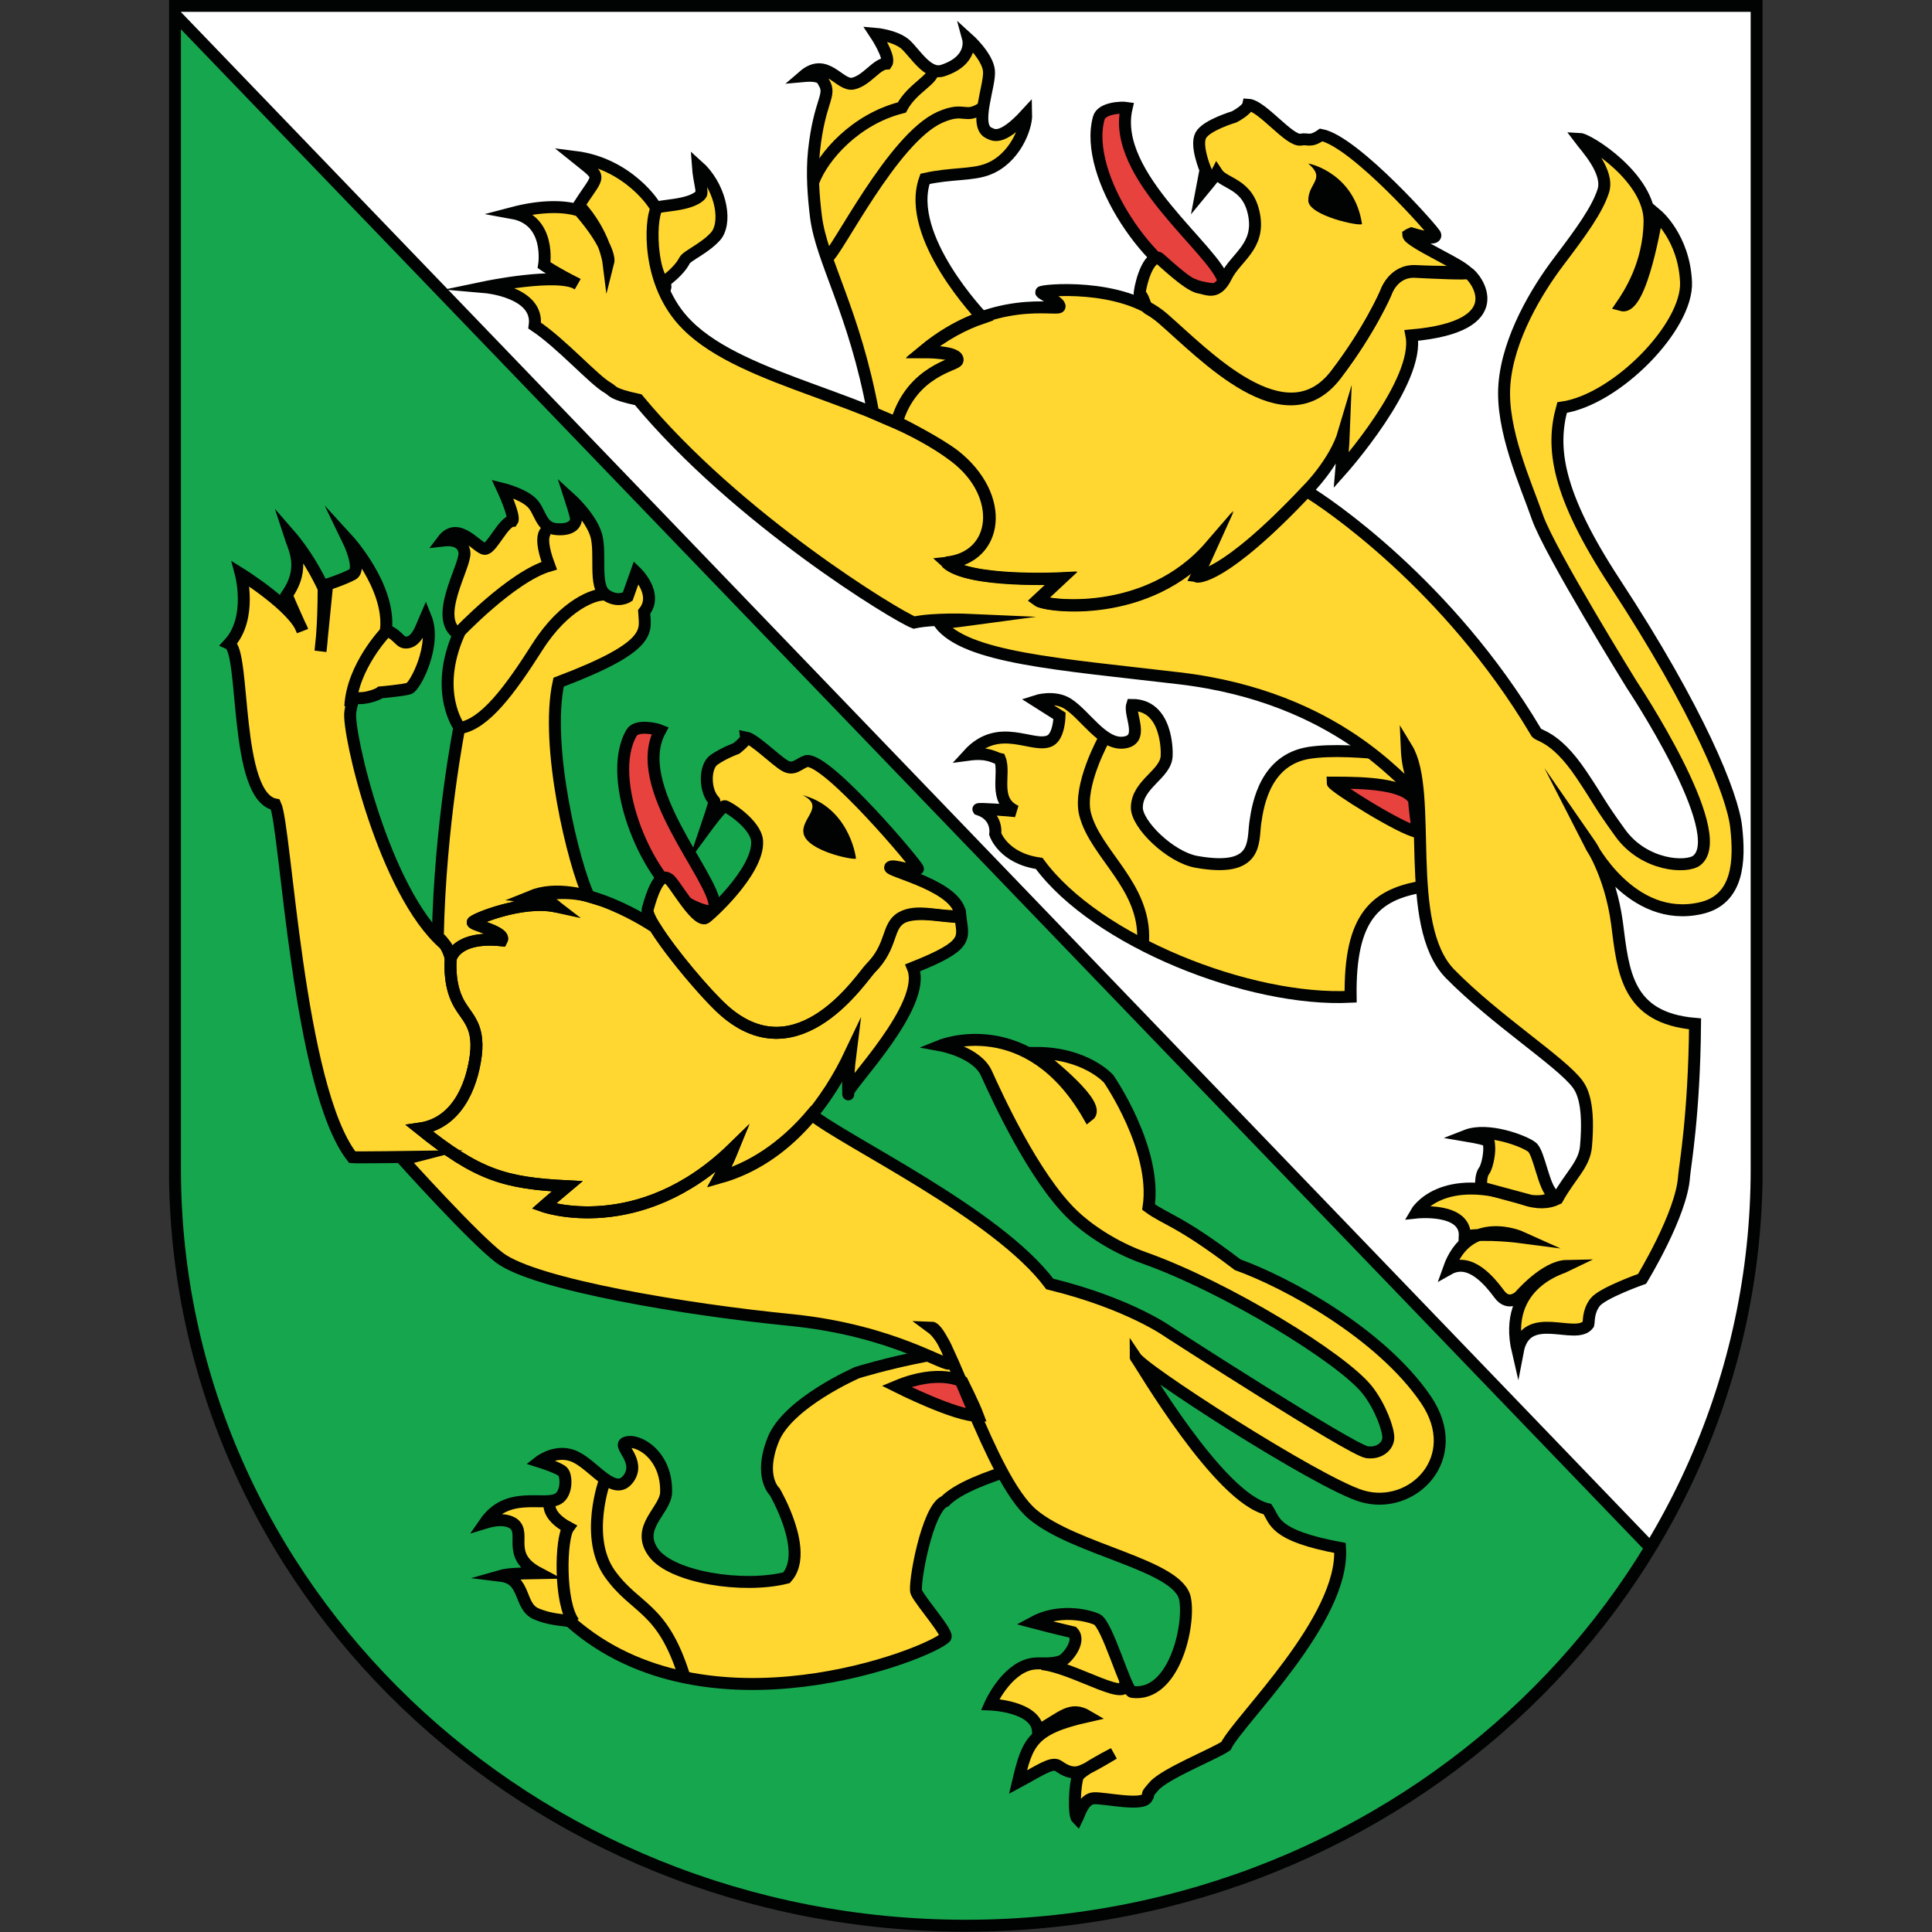 <?xml version="1.0" encoding="utf-8"?>
<!-- Generator: Adobe Illustrator 25.0.1, SVG Export Plug-In . SVG Version: 6.00 Build 0)  -->
<svg version="1.1" id="Ebene_1" xmlns="http://www.w3.org/2000/svg" xmlns:xlink="http://www.w3.org/1999/xlink" x="0px" y="0px"
	 viewBox="0 0 492.5 492.5" style="enable-background:new 0 0 492.5 492.5;" xml:space="preserve">
<rect x="0" y="0" width="492.5" height="492.5" fill="#333333" stroke="none"/>
<style type="text/css">
	.st0{fill:#FFFFFF;}
	.st1{fill:#16A74E;}
	.st2{fill:#E8423F;}
	.st3{fill:none;stroke:#010202;stroke-width:3.048;}
	.st4{fill:#FFD730;}
	.st5{fill:none;stroke:#010202;stroke-width:3.048;stroke-miterlimit:17;}
	.st6{clip-path:url(#SVGID_2_);fill:#FFD730;}
	.st7{clip-path:url(#SVGID_4_);fill:none;stroke:#010202;stroke-width:3.048;stroke-miterlimit:16;}
	.st8{fill:none;stroke:#010202;stroke-width:3.048;stroke-miterlimit:9;}
	.st9{fill:none;stroke:#010202;stroke-width:3.048;stroke-miterlimit:5;}
	.st10{fill:#010202;}
	.st11{fill:none;stroke:#010202;stroke-width:3.048;stroke-miterlimit:7;}
	.st12{fill:none;stroke:#010202;stroke-width:3.048;stroke-miterlimit:10;}
	.st13{clip-path:url(#SVGID_6_);fill:none;stroke:#010202;stroke-width:3.048;}
	.st14{clip-path:url(#SVGID_8_);fill:none;stroke:#010202;stroke-width:3.048;stroke-miterlimit:7;}
	.st15{clip-path:url(#SVGID_10_);fill:none;stroke:#010202;stroke-width:3.048;}
</style>
<g>
	<path class="st0" d="M246.1,1.5h201.7V298c0,106.5-90.3,192.9-201.6,192.9c-111.4,0-201.6-86.4-201.6-192.9V1.5L246.1,1.5
		L246.1,1.5z"/>
	<path class="st1" d="M44.6,298c0,106.5,90.2,192.9,201.6,192.9c74.5,0,139.4-38.6,174.4-96.1L44.6,3.8V298z"/>
	<path class="st2" d="M168.3,186.2c-1.2-0.5-6.1-1.5-7.3,0.6c-7,12,4.5,38.7,15.3,44c5.8,2.8,5.9,0.8,5.9,0.2
		C182,223.4,160.5,200.5,168.3,186.2"/>
	<path class="st3" d="M168.3,186.2c-1.2-0.5-6.1-1.5-7.3,0.6c-7,12,4.5,38.7,15.3,44c5.8,2.8,5.9,0.8,5.9,0.2
		C182,223.4,160.5,200.5,168.3,186.2z"/>
	<path class="st4" d="M267.7,344.2c-19.3-3.7-49.2,5.7-49.2,5.7s-17.7,7.7-21.4,17.1c-3.8,9.5,0.4,13.3,0.4,13.3s9,15.3,3,21.9
		c-11.1,2.8-29.3-0.1-33.9-6.4c-4.7-6.4,3-10.7,3.2-15.3c0.3-9.7-7.4-14-10.4-12.7c-1.9,0.8,3.9,4.6,0.9,9c-3.5,5-8.6-2.9-13.4-5.3
		c-4.8-2.5-9.4,1.1-9.4,1.1s4.8,1.5,5.9,2.5c1.1,1,1.2,5.7-1.2,7c-3.6,2-12.8-2.3-18.6,6.1c4.9-1.5,6.8-0.1,7.3,0.2
		c3.4,2.6-2.1,8.1,6.4,12.6c-6.1,0.1-8.2,0.3-9.6,0.7c6.5,0.8,4.5,7.8,9,9.7c4.5,1.9,8,1.4,8.8,2.1c34.7,30.6,91.7,8,95.5,3.9
		c0.9-1-6.1-8.8-7.4-11.5c-0.8-1.5,2.7-21.5,7.3-23.2c6.5-6.7,30.9-11.6,30.9-11.6S269.3,351.2,267.7,344.2"/>
	<path class="st4" d="M267.7,344.2c-19.3-3.7-49.2,5.7-49.2,5.7s-17.7,7.7-21.4,17.1c-3.8,9.5,0.4,13.3,0.4,13.3s9,15.3,3,21.9
		c-11.1,2.8-29.3-0.1-33.9-6.4c-4.7-6.4,3-10.7,3.2-15.3c0.3-9.7-7.4-14-10.4-12.7c-1.9,0.8,3.9,4.6,0.9,9c-3.5,5-8.6-2.9-13.4-5.3
		c-4.8-2.5-9.4,1.1-9.4,1.1s4.8,1.5,5.9,2.5c1.1,1,1.2,5.7-1.2,7c-3.6,2-12.8-2.3-18.6,6.1c4.9-1.5,6.8-0.1,7.3,0.2
		c3.4,2.6-2.1,8.1,6.4,12.6c-6.1,0.1-8.2,0.3-9.6,0.7c6.5,0.8,4.5,7.8,9,9.7c4.5,1.9,8,1.4,8.8,2.1c34.7,30.6,91.7,8,95.5,3.9
		c0.9-1-6.1-8.8-7.4-11.5c-0.8-1.5,2.7-21.5,7.3-23.2c6.5-6.7,30.9-11.6,30.9-11.6S269.3,351.2,267.7,344.2"/>
	<path class="st5" d="M267.7,344.2c-19.3-3.7-49.2,5.7-49.2,5.7s-17.7,7.7-21.4,17.1c-3.8,9.5,0.4,13.3,0.4,13.3s9,15.3,3,21.9
		c-11.1,2.8-29.3-0.1-33.9-6.4c-4.7-6.4,3-10.7,3.2-15.3c0.3-9.7-7.4-14-10.4-12.7c-1.9,0.8,3.9,4.6,0.9,9c-3.5,5-8.6-2.9-13.4-5.3
		c-4.8-2.5-9.4,1.1-9.4,1.1s4.8,1.5,5.9,2.5c1.1,1,1.2,5.7-1.2,7c-3.6,2-12.8-2.3-18.6,6.1c4.9-1.5,6.8-0.1,7.3,0.2
		c3.4,2.6-2.1,8.1,6.4,12.6c-6.1,0.1-8.2,0.3-9.6,0.7c6.5,0.8,4.5,7.8,9,9.7c4.5,1.9,8,1.4,8.8,2.1c34.7,30.6,91.7,8,95.5,3.9
		c0.9-1-6.1-8.8-7.4-11.5c-0.8-1.5,2.7-21.5,7.3-23.2c6.5-6.7,30.9-11.6,30.9-11.6S269.3,351.2,267.7,344.2z"/>
	<path class="st3" d="M154.2,377.3c0,0-5.3,14.5,1.2,23.8c6.6,9.3,13.3,8.3,18.9,25.8 M140.1,383.3c0,0-0.8,3.1,4.8,6.1
		c-2,2.7-2.4,19.2,1.4,24.2"/>
	<path class="st4" d="M216.2,278.7c0-0.1,0-0.2,0-0.3c0,0,0,0,0,0.1C216.2,278.6,216.2,278.7,216.2,278.7 M216.2,278.7
		C216.2,278.9,216.2,278.9,216.2,278.7 M363.5,356.9c-11.5-16.9-35.5-29.9-48-34.4c-15-11.4-18.2-11.4-22.7-14.7
		c2.2-14.8-10.2-32.7-10.2-32.7s-5.8-6.6-18.5-6.6c3.3,2.6,16.9,13.4,13.4,16c-15.4-26.8-37.7-17.9-37.7-17.9s9.2,1.7,11.6,7.2
		c2.5,5.5,11.9,26.3,22,36c3.2,3.1,9.8,8,18.3,11c20.8,7.4,50.5,25.6,56.8,33.7c3.3,4.2,5.4,10.1,5.3,12.2c-0.1,2.1-2.3,4-5.4,3.6
		c-3.9-0.5-50.5-30.6-50.5-30.6s-10-7.3-30.4-12.3c-13.3-18.1-52.4-36.6-60.7-43.4c-0.1,0.1-0.1,0.2-0.2,0.2
		c4.4-5.2,7.7-10.9,10-15.9c-0.7,5.3-0.6,8.8-0.5,10c0.1-1.9,20.3-22.4,16.5-31.8c14.7-5.8,12.8-7.5,12.1-13.1c-0.5,0.2-1.6,0.1-3,0
		c1,0.1,2,0.1,3,0c0-7.5-18.4-11.4-17.9-12.4c0.5-1,6,1.4,7.1,0.4c0.4-0.4-23.1-28.3-28.4-27.5c-2.1,0.7-3.2,2.5-5.5,1.2
		c-2.3-1.3-7.8-6.8-9.9-7.2c0.1,0.8-2.5,2.8-2.5,2.8s-3.1,1.1-5.7,2.9c-2.5,1.8-2.4,8,0.1,10.5c0.1,0.1-2.1,6.6-2.1,6.6
		s3.9-5.3,4.6-5.3c0.7,0,8,4.6,8.3,8.9c0.5,7.8-12.8,19.6-13.3,19.7c-2.7,0.4-8-9.5-9.3-10.1c-0.5-0.2-2.6-2.2-5.3,7.8
		c-0.2,0.8,0.6,2.5,1.9,4.6v0c0,0-10.9-7.6-21.8-8.5c1.8,0.1,3.5,0.4,4.7,0.8c-3.8-7.9-11.3-38.3-7.7-54.6
		c24.6-9.3,22-13.2,21.8-17.9c3.7-4.6-2-10.1-2-10.1l-2.2,6.2c0,0-2.5,1.7-5.6-0.5c-3.1-2.2-1.1-10.4-2.4-15.1
		c-1.3-4.6-6.6-9.4-6.6-9.4s1.2,3.7,1.4,4.8c0.2,1.1-0.5,3.3-4.8,3c-4.3-0.2-4.2-4.8-6.6-6.9c-2.4-2.2-7.3-3.4-7.3-3.4
		s3.3,7.1,2.5,8.2c-2.2,0.2-5,6.6-6.8,7.1c-1.8,0.5-6.9-7.6-11-2.1c5-0.6,5.5,2.2,5.6,3.1c0.3,3.5-8.2,16.8-1.5,20.8
		c-6.4,14.8,0.2,23.7,0.2,23.7s-4.9,24.6-5.5,53.4c0.8,0.5,1.3,1.2,1.8,1.9c-15.4-13.3-24.8-54.1-24-59.2c0.4-2.6,1-3.6,1-3.6
		s2,0.3,4-0.3c2-0.5,2.7-1.1,2.7-1.1s5.8-0.5,7.3-1c1.5-0.5,7.1-11.1,4.2-18.2c-0.8,1.8-1.9,5.8-4.3,6.4c-2.4,0.6-2.1-1.6-5.8-3.1
		c1.2-11.1-9.7-23-9.7-23s3.6,7.4,1.2,8.8c-2.4,1.3-6.5,2.6-6.5,2.6l-1.2,12.8c0.2-2.7,0.4-6.7,0.4-11.9c-1.5-3.3-4.6-9-8.7-13.7
		c1.9,3.1,4.2,8.4-0.7,15.4c0.2,0.5,0.5,1.5,3.4,7.8c-3.3-5.8-15.1-13.1-15.1-13.1s3,11.3-3,17.8c4.2,1.9,1.2,39,11.8,40.9
		C73,210.6,76,277.3,90,295c1.8,0.1,15.6-0.1,15.6-0.1l-2.7,0.7c0,0,18,20,24.6,25c9.1,6.9,47.9,13.3,74.4,15.9
		c26.5,2.7,39.7,12.4,40.5,11c0.5-1.1-6.1-8.7-4.8-9.1c2.8-0.8,14.9,38.4,25.8,47.6c10.9,9.2,37.3,12.9,38.9,21.6
		c1.3,6.8-2.8,25.1-13.5,23.7c-1.6-0.2-6.3-17.3-9-18.5c-2.7-1.2-9.9-2.7-16.3,0.8c1.1,0.3,7.6,1.9,10.2,2.5
		c2.2,2.3-1.6,6.8-2.9,7.3c-3,1.1-5.4,0.3-7.8,0.8c-6.5,1.4-10.4,10.3-10.4,10.3s11.7,0.4,12.2,6.7c6.3-3.5,8.3-6.3,12.7-3.7
		c-14.3,3.2-15.4,6.7-17.8,16.8c5.4-2.9,8.6-5.2,10.2-4.2c1.6,1.1,3.5,2.3,5.9,1.4c0.4-0.2,1-0.4,1.6-0.7c-1.2,0.8-2.2,1.5-2.4,2
		c-0.8,1.7-1.2,9.8-0.2,10.8c0.5-1,1.6-5.1,4.3-5.2c2.7-0.1,12,2,13.4,0c1.3-2-1,0.2,1.9-3.1c2.8-3.2,15.4-8.2,18.3-10.2
		c3.3-6.7,30.3-32.3,29.1-50.5c-17.1-3.2-16.5-6.9-18.5-9.9c-11.8-2.7-30-33.5-33.2-38.2c4.6,4.8,46.6,31.8,57.2,34.9
		C360,385.2,373.5,371.7,363.5,356.9 M237.1,233c-2.7-0.2-5.5-0.1-7.3,0.9C232,232.8,234.5,232.8,237.1,233 M183.4,300.1
		c0.9-0.2,1.8-0.5,2.6-0.8C185.1,299.6,184.2,299.9,183.4,300.1"/>
	<path class="st3" d="M117.2,185.6c6.4-1,12.8-9.7,19.8-20.7c7-11,14.8-13.5,16.9-13.3 M116.7,161.5c0,0,13.7-14.5,23.3-17.3
		c-3.7-9.9,0.5-9.3,0.5-9.3 M98.4,161c0,0-8.6,8.9-9.1,19.1 M265.6,424.2c8.5,0.9,23.4,10.9,21.1,4 M265.1,189.5
		c-0.8,2.4-0.7,2.8,3.4,7c-7.5,14.6-2.1,25.3-2.1,25.3"/>
	<path class="st2" d="M228.5,353.4c0,0,15.3,7.7,20.8,7.5c-1-2.7-4-8.7-4-8.7S239.5,348.8,228.5,353.4"/>
	<path class="st3" d="M228.5,353.4c0,0,15.3,7.7,20.8,7.5c-1-2.7-4-8.7-4-8.7S239.5,348.8,228.5,353.4z"/>
	<path class="st4" d="M369.3,195.1c-2.2-1.2-24.4-4.9-35.5-3.2c-11.1,1.7-13.1,12.8-13.8,17.8c-0.7,5,0.8,12.8-15,10
		c-6.7-1.2-15.3-9.6-15.2-13.9c0.1-6,7.4-8.4,7.6-13.1c0.1-1.4,0.1-13-8.8-13c-0.8,2.5,3.3,9-2.2,9.6c-5.3,0.6-9.7-7-14.2-9.9
		c-3.5-2.2-8.1-0.7-8.1-0.7l6,3.8c0,0-0.1,5.1-2.4,6.3c-4.3,2.2-13-5.1-20.9,3.6c5.2-0.7,6.7,0.8,8.1,1.1c1.5,3.8-1.9,10.6,4.1,13.3
		c-1.2-0.2-9.8-0.8-9.6-0.5c5.1,1.7,4.3,6.3,4.3,6.3s2,6.2,11.2,7.5c14.6,19.9,53.7,35.3,79.4,34c-0.3-20.4,6.3-26.1,18.4-28.1
		C363.7,221.5,369.1,196,369.3,195.1"/>
	<path class="st4" d="M167.1,53.2c-0.3,1-3.1,10.6,2.5,20.3c0.1-0.3-0.1-1.8-0.1-1.8s3.6-2.5,5-5.3c0.7-1.3,5.5-3.2,8.2-6.5
		c2.8-4.1,0.6-12.8-4.8-17.6c0.3,4.2,1.4,6.7,0.7,7.4C175.8,52.7,167.4,52.2,167.1,53.2"/>
	<path class="st3" d="M167.1,53.2c-0.3,1-3.1,10.6,2.5,20.3c0.1-0.3-0.1-1.8-0.1-1.8s3.6-2.5,5-5.3c0.7-1.3,5.5-3.2,8.2-6.5
		c2.8-4.1,0.6-12.8-4.8-17.6c0.3,4.2,1.4,6.7,0.7,7.4C175.8,52.7,167.4,52.2,167.1,53.2z"/>
	<path class="st2" d="M287.2,27.5c-1.3-0.2-6.4,0-7.1,2.6c-4.1,14.8,13.9,40.2,26,43.1c6.5,1.5,6.1-0.7,5.9-1.3
		C310,63.8,283.1,44.9,287.2,27.5"/>
	<path class="st3" d="M369.3,195.1c-2.2-1.2-24.4-4.9-35.5-3.2c-11.1,1.7-13.1,12.8-13.8,17.8c-0.7,5,0.8,12.8-15,10
		c-6.7-1.2-15.3-9.6-15.2-13.9c0.1-6,7.4-8.4,7.6-13.1c0.1-1.4,0.1-13-8.8-13c-0.8,2.5,3.3,9-2.2,9.6c-5.3,0.6-9.7-7-14.2-9.9
		c-3.5-2.2-8.1-0.7-8.1-0.7l6,3.8c0,0-0.1,5.1-2.4,6.3c-4.3,2.2-13-5.1-20.9,3.6c5.2-0.7,6.7,0.8,8.1,1.1c1.5,3.8-1.9,10.6,4.1,13.3
		c-1.2-0.2-9.8-0.8-9.6-0.5c5.1,1.7,4.3,6.3,4.3,6.3s2,6.2,11.2,7.5c14.6,19.9,53.7,35.3,79.4,34c-0.3-20.4,6.3-26.1,18.4-28.1
		C363.7,221.5,369.1,196,369.3,195.1z M287.2,27.5c-1.3-0.2-6.4,0-7.1,2.6c-4.1,14.8,13.9,40.2,26,43.1c6.5,1.5,6.1-0.7,5.9-1.3
		C310,63.8,283.1,44.9,287.2,27.5z"/>
	<g>
		<g>
			<g>
				<g>
					<g>
						<defs>
							<rect id="SVGID_1_" x="43.1" width="406.2" height="492.5"/>
						</defs>
						<clipPath id="SVGID_2_">
							<use xlink:href="#SVGID_1_"  style="overflow:visible;"/>
						</clipPath>
						<path class="st6" d="M442.6,211.1c-0.9-8.3-9.6-29.9-30.9-62.4c-15.1-22.9-16.3-34.7-13.5-44.7c13.8-2,32.1-20.7,31.6-32
							c-0.5-11.3-7.4-17.1-7.4-17.1s-3.9,24.4-9,23c1.7-2.5,7-10.3,7.1-21.4c0.1-11-15.6-20.8-17.8-21c1.5,2,7.6,8.4,6,13.3
							c-1.6,4.9-5.7,10.5-11.3,17.9c-5.7,7.4-13,19.7-13.9,31.4c-0.9,11.6,5.5,25.5,8.4,33.8c3.1,8.9,24.1,42.8,24.1,42.8
							s25.1,37.7,16.6,44.7c-2.6,2.1-13.5,1.5-19.6-7c-5.7-7.9-5-7.6-9.9-14.9c-7-10.4-11.3-9.7-11.6-10.9
							c-22.5-37.6-53.8-58.5-58.4-61.3c0,0,7.2-7.1,9.5-14.9c-0.1,2.7-0.7,9.7-0.7,9.7s20.2-22.6,17.9-34.4
							c26.1-2.3,16.5-14.8,14.3-16.1c0.1-1.5-14.9-7.9-14.9-9.3c0,0,0.3-0.2,0.8-0.4c5,1.5,6.2,1.2,6.1,0.4
							c-0.1-0.8-20.6-23.9-29.1-25.5c-2.9,2-3.3,0.8-5.2,1.2c-2.8,0.4-9.8-8.7-13.4-8.9c-0.4,1.4-3.6,3.1-3.6,3.1s-7.1,2.1-8.5,4.7
							c-1.4,2.6,1.2,8.8,1.2,8.8l-1.1,5.8c0,0,3.8-4.6,4-5c1.9,2.8,8,2.5,9.5,10.7c1.5,8.1-4.7,10.8-7.1,15.7
							c-2.4,4.9-4.9,3.1-6.9,2.8c-3-0.5-10.1-7.6-10.4-7.6c-3.2,0-4.9,8.3-4.8,9.5c0.9-0.3,1.3,3,2.2,3.5c0.4,0.2,1,0.6,1.7,1
							c-11-7.3-29.1-5.5-29-5c0.1,0.5,5,2.5,4.7,3.7c-0.2,0.9-8.6-1.3-19.9,2.7c0.1,0,0.2-0.1,0.4-0.1c0,0-20-20.7-14.7-35.4
							c6.7-1.5,12.1-0.9,16.1-2.5c6.7-2.6,9.8-10.4,9.7-14c-6.5,7.1-8.5,5.2-9.5,4.8c-4-1.8,0.4-12.2,0-15.9
							c-0.4-3.7-5.3-8.1-5.3-8.1s1.5,5.5-6.5,8.1c-3.8,1.2-6.9-4.3-9.5-6.7c-2.7-2.3-7.7-2.7-7.7-2.7s4,6,2.9,7.6
							c-2.6,0.1-5,4.3-8.5,5.1c-3.5,0.8-6.8-7-12.7-1.9c4.4-0.4,4.8,0.8,5.2,1.6c2.1,3.4-1.1,4.4-2.5,17.5
							c-0.6,5.7-0.1,11.8,0.5,16.7c1.4,11.3,9.8,24.1,14.6,50.1c0,0,0.1,0,0.1,0.1c-17.7-7.2-37.5-12.2-47.8-22.5
							c-10.7-10.7-9.2-27.1-7.9-29.6c0-0.9-7.2-11.7-20.7-13.3c7.1,5.8,6.2,4,1,12.3c3.5,3.9,5.4,7.7,6.4,10.5c-1-2.1-2.8-5-6.3-9
							c-3.6-1.1-9.5-1.3-17.1,0.6c10.1,1.7,8.1,13.3,8.1,13.3s2.6,1.7,7.7,4.4c-5.6-2.4-22.8,1.2-22.8,1.2s13.8,1.2,12.6,9.8
							c7,4.6,15.1,13.9,18.7,15.9c1.4,0.8,0.7,1.5,7.7,3c25.3,30.5,65.8,55.1,70.3,56.8c5.1-1.1,14.1-0.7,14.1-0.7s-3.8,0.5-7.6,0.9
							c6.7,8.8,30.4,10.4,61,14c41.1,4.8,57.3,27.8,59.7,28.1c0.7-2-1.4-3.1-1.6-10.3c6.9,11.3-1.2,44.9,11,57.5
							c11.7,12.1,28.3,22.5,32.6,28.2c1.3,1.8,3,5.5,2.1,15.8c-0.4,4.7-3.9,7.4-7.3,13.4c-2.2,1.1-5,1.3-8.7,0
							c-21.1-7.6-27.3,3.5-27.3,3.5s12.8-1.4,12.4,6.1c1.1-0.2,2.3-0.3,3.6-0.3c-3,1.1-5.9,3.5-7.7,8.7c5.5-3.1,10.5,3.2,12.9,6.4
							c2.4,3.2,5.2,0.5,5.2,0.5s6.6-7.6,12-7.7c-0.6,0.3-16.6,4.3-12.4,21.8c2.1-11.1,14.8-2.6,18-6.9c0.2-0.8-0.1-3.2,1.7-5.6
							c1.7-2.4,12-6,12-6s10.2-16.5,10.7-26.1c0.2-2.6,2.5-15.8,2.8-38.9c-17.4-1.5-18.3-13.1-19.9-25.7c-1.1-8.7-3.9-14.9-5.6-18
							c3.3,5.1,12.8,17.4,27.1,14.1C443.3,229.4,443.5,219.3,442.6,211.1 M296.4,81.4c-0.3-0.2-0.6-0.5-0.9-0.7
							C295.9,80.9,296.2,81.1,296.4,81.4 M295.2,80.4c-0.3-0.2-0.6-0.4-0.9-0.6C294.6,80,294.9,80.2,295.2,80.4"/>
					</g>
				</g>
			</g>
		</g>
		<g>
			<g>
				<g>
					<g>
						<defs>
							<rect id="SVGID_3_" x="43.1" width="406.2" height="492.5"/>
						</defs>
						<clipPath id="SVGID_4_">
							<use xlink:href="#SVGID_3_"  style="overflow:visible;"/>
						</clipPath>
						<path class="st7" d="M333.1,125.2c4.6,2.7,36,23.6,58.4,61.3c0.3,1.3,4.6,0.5,11.6,10.9c4.9,7.3,4.2,7,9.9,14.9
							c6.1,8.5,17,9.1,19.6,7c8.5-7-16.6-44.7-16.6-44.7s-21-33.9-24.1-42.8c-2.9-8.4-9.3-22.2-8.4-33.8
							c0.9-11.7,8.2-23.9,13.9-31.4c5.6-7.4,9.7-13,11.3-17.9c1.6-4.9-4.5-11.3-6-13.3c2.2,0.1,17.9,9.9,17.8,21
							c-0.1,11.1-5.4,18.9-7.1,21.4c5.1,1.4,9-23,9-23s6.9,5.8,7.4,17.1c0.5,11.3-17.7,30-31.6,32c-2.8,10.1-1.5,21.8,13.5,44.7
							c21.3,32.5,30.1,54.2,30.9,62.4c0.9,8.2,0.7,18.3-9,20.5c-17.9,4.1-28.3-16.3-28.3-16.3s5.2,7.5,6.9,20.1
							c1.6,12.6,2.5,24.2,19.9,25.7c-0.2,23.2-2.6,36.3-2.8,38.9c-0.6,9.6-10.7,26.1-10.7,26.1s-10.2,3.6-12,6
							c-1.8,2.4-1.5,4.8-1.7,5.6c-3.2,4.3-15.9-4.2-18,6.9c-4.1-17.5,11.9-21.5,12.5-21.8c-5.5,0.1-12,7.7-12,7.7s-2.8,2.8-5.2-0.5
							c-2.4-3.2-7.4-9.5-12.9-6.4c5-14.2,18.5-8.1,18.5-8.1s-9.1-1.2-14.4-0.2c0.4-7.5-12.4-6.1-12.4-6.1s6.3-11,27.3-3.5
							c3.6,1.3,6.5,1.1,8.7,0c3.4-6.1,6.9-8.7,7.3-13.4c0.9-10.3-0.8-14-2.1-15.8c-4.2-5.7-20.8-16.2-32.6-28.2
							c-12.2-12.6-4.1-46.2-11-57.5c0.3,7.2,2.4,8.4,1.6,10.3c-2.4-0.4-18.6-23.3-59.7-28.1c-30.6-3.6-54.3-5.2-61-14
							c3.9-0.4,7.6-0.9,7.6-0.9s-9-0.4-14.1,0.7c-4.5-1.7-45-26.3-70.3-56.8c-7-1.5-6.3-2.2-7.7-3c-3.6-2-11.8-11.3-18.7-15.9
							c1.2-8.6-12.6-9.8-12.6-9.8s18.7-3.9,23.5-0.8c-5.6-2.8-8.5-4.8-8.5-4.8s1.9-11.5-8.1-13.3c7.6-2,13.5-1.8,17.1-0.6
							c8.3,9.6,7.4,13.1,7.4,13.1s-0.9-7.2-7.5-14.5c5.3-8.3,6.2-6.5-1-12.3c13.6,1.7,20.7,12.5,20.7,13.3c-1.4,2.5-2.8,19,7.9,29.6
							c14.6,14.6,48.4,18.5,68.2,33.5c13.1,10,11.2,25.8-2,27.1c5.6,5.2,29.2,4,29.2,4s-4.5,4.2-6,5.6c2,1.5,28,5,44.2-13.8
							c-2.3,5.1-3.6,7.7-3.6,7.7S311.6,148,333.1,125.2z"/>
					</g>
				</g>
			</g>
		</g>
	</g>
	<path class="st8" d="M241.2,143.4c5.6,5.2,29.2,4,29.2,4s-4.5,4.2-6,5.6c2,1.5,28,5,44.2-13.8c-2.3,5.1-3.6,7.7-3.6,7.7
		s6.6,1,28.1-21.8c0,0,7.2-7.1,9.5-14.9c-0.1,2.7-0.7,9.7-0.7,9.7s20.2-22.6,17.9-34.4c26.1-2.3,16.5-14.8,14.3-16.1
		c-0.7-0.1-7.4,0-13.2-0.3c-5.8-0.3-7.6,5.5-7.6,5.5s-4,9.4-12.7,20.8c-12.9,16.9-33.5-5.1-44.1-14.3c-10.6-9.2-31.2-7.1-31.1-6.6
		c0.1,0.5,5,2.5,4.7,3.7c-0.3,1.2-16.9-3.6-34.9,11.4c0.8,0,9.2-0.1,8.9,2.2c-0.1,1.1-11.7,2.5-15.5,15.8c0.8,0.3,10.4,5.2,14.7,8.5
		C256.3,126.3,254.4,142.1,241.2,143.4"/>
	<path class="st3" d="M228.5,107.8c3.9-13.3,15.4-14.7,15.5-15.8c0.3-2.3-8.1-2.2-8.9-2.2c5.4-4.5,10.7-7.2,15.4-8.8
		c0,0-20-20.7-14.7-35.4c6.7-1.5,12.1-0.9,16.1-2.5c6.7-2.6,9.8-10.4,9.7-14c-6.5,7.1-8.5,5.2-9.5,4.8c-4-1.8,0.4-12.2,0-15.9
		c-0.4-3.7-5.3-8.1-5.3-8.1s1.5,5.5-6.5,8.1c-3.8,1.2-6.9-4.3-9.5-6.7c-2.7-2.3-7.7-2.7-7.7-2.7s4,6,2.9,7.6c-2.6,0.1-5,4.3-8.5,5.1
		c-3.5,0.8-6.8-7-12.7-1.9c4.4-0.4,4.8,0.8,5.2,1.6c2.1,3.4-1.1,4.4-2.5,17.5c-0.6,5.7-0.1,11.8,0.5,16.7
		c1.4,11.3,9.8,24.1,14.6,50.1C223.2,105.6,228.5,107.8,228.5,107.8z"/>
	<path class="st9" d="M374,69.6c0,0.3-7.4,0-13.2-0.3c-5.8-0.3-7.6,5.5-7.6,5.5s-4,9.4-12.7,20.8c-12.9,16.9-33.5-5.1-44.1-14.3
		c-1.1-1-2.9-2.2-3.7-2.6c-0.9-0.5-1.3-3.8-2.2-3.5c-0.1-1.1,1.6-9.5,4.8-9.5c0.3,0,7.4,7.1,10.4,7.6c2,0.3,4.5,2.1,6.9-2.8
		c2.4-4.9,8.6-7.6,7.1-15.7c-1.5-8.1-7.6-7.8-9.5-10.7c-0.2,0.4-4,5-4,5l1.1-5.8c0,0-2.6-6.2-1.2-8.8c1.4-2.6,8.5-4.7,8.5-4.7
		s3.3-1.7,3.6-3.1c3.5,0.2,10.5,9.4,13.4,8.9c1.8-0.4,2.3,0.8,5.2-1.2c8.5,1.6,29.1,24.8,29.1,25.5c0.1,0.8-1.1,1.1-6.1-0.4
		c-0.5,0.2-0.8,0.4-0.8,0.4C359.1,61.7,374.1,68.1,374,69.6z"/>
	<path class="st10" d="M333.5,41.7c1.1,0.1,11.8,2.9,13.7,15.4c-0.4,0.7-13.7-2.1-13.7-6C333.5,46.6,338.1,45.6,333.5,41.7"/>
	<path class="st2" d="M339.7,199.5c8.3,0,18.3,0.3,20.8,4.4c0,1.7,0.6,5.5,0.9,8.2C357.3,211.5,339.7,200.4,339.7,199.5"/>
	<path class="st3" d="M114.9,244.4c0,0,1.2-5.9,13-4.7c1.2-2.2-7.6-3.9-7.4-4.6c0.2-0.7,12.7-5.9,21.3-4c-1.8-1.4-3.1-1.9-5.6-2.2
		c4.3-1.8,10.6-1.4,13.9-0.4c-3.8-7.9-11.3-38.3-7.7-54.6c24.6-9.3,22-13.2,21.8-17.9c3.7-4.6-2-10.1-2-10.1l-2.2,6.2
		c0,0-2.5,1.7-5.6-0.5c-3.1-2.2-1.1-10.4-2.4-15.1c-1.3-4.6-6.6-9.4-6.6-9.4s1.2,3.7,1.4,4.8c0.2,1.1-0.5,3.3-4.8,3
		c-4.3-0.2-4.2-4.8-6.6-6.9c-2.4-2.2-7.3-3.4-7.3-3.4s3.3,7.1,2.5,8.2c-2.2,0.2-5,6.6-6.8,7.1c-1.8,0.5-6.9-7.6-11-2.1
		c5-0.6,5.5,2.2,5.6,3.1c0.3,3.5-8.2,16.8-1.5,20.8c-6.4,14.8,0.2,23.7,0.2,23.7s-4.9,24.6-5.5,53.4
		C114.2,240.8,114.9,244.4,114.9,244.4z M237.8,17.7c0.6,2.5-5.2,4.6-7.9,9.7c-11.9,3-20.1,12.5-22.5,18.8 M210.9,65.7
		c2.3-1.1,16.6-30.4,28.7-35.8c6.6-2.9,6.1,0.7,11-2.5 M339.7,199.5c8.3,0,18.3,0.3,20.8,4.4c0,1.7,0.6,5.5,0.9,8.2
		C357.3,211.5,339.7,200.4,339.7,199.5z"/>
	<path class="st5" d="M180.1,210.8c0,0,3.9-5.3,4.6-5.3c0.7,0,8,4.6,8.3,8.9c0.5,7.8-12.8,19.6-13.3,19.7c-2.7,0.4-8-9.5-9.3-10.1
		c-0.5-0.2-2.6-2.2-5.3,7.8c-0.8,3,13.8,20.9,19.6,25.9c19,16.6,35.2-8.9,37.2-10.9c5.7-5.7,4.1-10.7,7.9-12.9c4.1-2.3,9.5,0,15-0.4
		c0-7.5-18.4-11.4-17.9-12.4c0.5-1,6,1.4,7.1,0.4c0.4-0.4-23.1-28.3-28.4-27.5c-2.1,0.7-3.2,2.5-5.5,1.2c-2.3-1.3-7.8-6.8-9.9-7.2
		c0.1,0.8-2.5,2.8-2.5,2.8s-3.1,1.1-5.7,2.9c-2.5,1.8-2.4,8,0.1,10.5C182.3,204.3,180.1,210.8,180.1,210.8z"/>
	<path class="st11" d="M167,236.4c4,6.5,13.4,17.5,17.7,21.3c19,16.6,35.2-8.9,37.2-10.8c5.7-5.7,4.1-10.7,7.9-12.9
		c4.1-2.3,13.1,0.3,15-0.4c0.7,5.6,2.5,7.3-12.1,13.1c3.9,9.5-16.7,30.2-16.5,31.9c0.2,1.7-0.4-2.2,0.6-10.1
		c-5.5,11.6-15.9,26.8-33.4,31.7c0.5-0.9,1.9-3.5,3.5-7.5c-24,23.4-48.3,14.8-48.3,14.8s1.7-1.5,6-5.1c-15.9-0.8-22.8-2.8-37.6-14.7
		c9.1-1.3,13.2-10.2,14.3-18.7c1-8.4-2.9-9.8-4.9-14.4c-2.1-4.7-1.5-10.2-1.5-10.2s1.2-5.9,13-4.7c1.2-2.2-7.6-3.9-7.4-4.6
		c0.2-0.7,12.7-5.9,21.3-4c-1.8-1.4-4-2.4-6.5-2.6C148,223.3,167,236.4,167,236.4z"/>
	<path class="st12" d="M206.9,284.1c-5.5,6.5-13.5,13.2-23.5,16c0.5-0.9,1.9-3.5,3.5-7.4c-24,23.4-48.3,14.8-48.3,14.8
		s1.7-1.5,6-5.1c-15.9-0.8-22.8-2.8-37.6-14.7c9.1-1.3,13.2-10.2,14.3-18.7c1-8.4-2.9-9.8-4.9-14.4c-2.1-4.7-1.5-10.2-1.5-10.2
		s-0.2-2.3-1.6-3.7c-15.4-13.3-24.8-54.1-24-59.2c0.4-2.6,1-3.6,1-3.6s2,0.3,4-0.3c2-0.5,2.7-1.1,2.7-1.1s5.8-0.5,7.3-1
		c1.5-0.5,7.1-11.1,4.2-18.2c-0.8,1.8-1.9,5.8-4.3,6.4c-2.4,0.6-2.1-1.6-5.8-3.1c1.2-11.1-9.7-23-9.7-23s3.6,7.4,1.2,8.8
		c-2.4,1.3-6.5,2.6-6.5,2.6l-1.7,17c0,0,0.8-5.5,0.8-16c-1.5-3.3-4.6-9-8.7-13.7c1.1,3.4,4.2,8.4-0.7,15.4c0.2,0.5,0.6,1.6,4,9.1
		c-1.9-5.9-15.7-14.5-15.7-14.5s3,11.3-3,17.8c4.2,1.9,1.2,39,11.8,41c2.7,5.6,5.7,72.2,19.6,89.9c1.8,0.1,15.6-0.1,15.6-0.1
		l-2.7,0.7c0,0,18,20,24.6,25c9.1,6.9,47.9,13.3,74.4,15.9c26.5,2.7,39.7,12.4,40.5,11c0.5-1.1-1.8-6.9-4.8-9.1
		c4.2,0.1,14.9,38.4,25.8,47.6c10.9,9.2,37.3,12.9,38.9,21.6c1.3,6.8-2.8,25.1-13.5,23.7c-1.6-0.2-6.3-17.3-9-18.5
		c-2.7-1.2-9.9-2.7-16.3,0.8c1.1,0.3,7.6,1.9,10.2,2.5c2.2,2.3-1.6,6.8-2.9,7.3c-3,1.1-5.4,0.3-7.8,0.8
		c-6.5,1.4-10.4,10.3-10.4,10.3s11.7,0.4,12.2,6.7c6.3-3.5,8.3-6.3,12.7-3.7c-14.3,3.2-15.4,6.7-17.8,16.8c5.4-2.9,8.6-5.2,10.2-4.2
		c1.6,1.1,3.5,2.3,5.9,1.4c2.4-0.9,8.3-4.5,8.3-4.5s-8.3,4.2-9.1,5.8c-0.8,1.7-1.2,9.8-0.2,10.8c0.5-1,1.6-5.1,4.3-5.2
		c2.7-0.1,12,2,13.4,0c1.3-2-1,0.2,1.9-3.1c2.8-3.2,15.4-8.2,18.3-10.2c3.3-6.7,30.3-32.3,29.1-50.5c-17.1-3.2-16.5-6.9-18.5-9.9
		c-12.4-2.9-32-36.5-33.6-38.8c0,2.2,46.5,32.2,57.7,35.5c12.8,3.8,26.4-9.7,16.3-24.6c-11.5-16.9-35.5-29.9-48-34.4
		c-15-11.4-18.2-11.4-22.7-14.7c2.2-14.8-10.2-32.7-10.2-32.7s-5.8-6.6-18.5-6.6c3.3,2.6,16.9,13.4,13.4,16
		c-15.4-26.8-37.6-17.9-37.6-17.9s9.2,1.7,11.6,7.2c2.5,5.5,11.9,26.3,22,36c3.2,3.1,9.8,8,18.3,11c20.8,7.4,50.5,25.6,56.8,33.7
		c3.3,4.2,5.4,10.1,5.3,12.2c-0.1,2.1-2.3,4-5.4,3.6c-3.9-0.5-50.5-30.6-50.5-30.6s-10-7.3-30.4-12.3
		C254.3,309.4,215.2,290.9,206.9,284.1z"/>
	<path class="st10" d="M204.6,202.7c11.4,3,13.5,14.8,13.6,16.2c-1.2,0.3-12.1-2-13.3-6.2C203.8,208.7,210.6,205.7,204.6,202.7"/>
	<path class="st3" d="M281.5,188.2c0,0-6.7,12-4.9,19.3c2.6,10.3,15.5,18.3,14.8,32.4"/>
	<path class="st4" d="M377.6,302.7c0,0-0.3-2.9,0.7-4.2c1-1.4,1.5-5.2,1.3-6.4c-0.1-1.2,0.6-1.5-5.9-2.6c5.6-2.2,14.9,1.4,16.8,2.9
		c1.9,1.4,3,10.6,5.5,12.2c-1.2,2.2-5.8,1.5-5.8,1.5L377.6,302.7z"/>
	<g>
		<g>
			<g>
				<g>
					<g>
						<defs>
							<rect id="SVGID_5_" x="43.1" width="406.2" height="492.5"/>
						</defs>
						<clipPath id="SVGID_6_">
							<use xlink:href="#SVGID_5_"  style="overflow:visible;"/>
						</clipPath>
						<path class="st13" d="M377.6,302.7c0,0-0.3-2.9,0.7-4.2c1-1.4,1.5-5.2,1.3-6.4c-0.1-1.2,0.6-1.5-5.9-2.6
							c5.6-2.2,14.9,1.4,16.8,2.9c1.9,1.4,3,10.6,5.5,12.2c-1.2,2.2-5.8,1.5-5.8,1.5L377.6,302.7z"/>
					</g>
				</g>
			</g>
		</g>
		<g>
			<g>
				<g>
					<g>
						<defs>
							<rect id="SVGID_7_" x="43.1" width="406.2" height="492.5"/>
						</defs>
						<clipPath id="SVGID_8_">
							<use xlink:href="#SVGID_7_"  style="overflow:visible;"/>
						</clipPath>
						<line class="st14" x1="44.9" y1="4" x2="420.6" y2="394.4"/>
					</g>
				</g>
			</g>
		</g>
		<g>
			<g>
				<g>
					<g>
						<defs>
							<rect id="SVGID_9_" x="43.1" width="406.2" height="492.5"/>
						</defs>
						<clipPath id="SVGID_10_">
							<use xlink:href="#SVGID_9_"  style="overflow:visible;"/>
						</clipPath>
						<path class="st15" d="M246.1,1.5h201.7V298c0,106.5-90.3,192.9-201.6,192.9c-111.4,0-201.6-86.4-201.6-192.9V1.5L246.1,1.5
							L246.1,1.5z"/>
					</g>
				</g>
			</g>
		</g>
	</g>
</g>
</svg>
